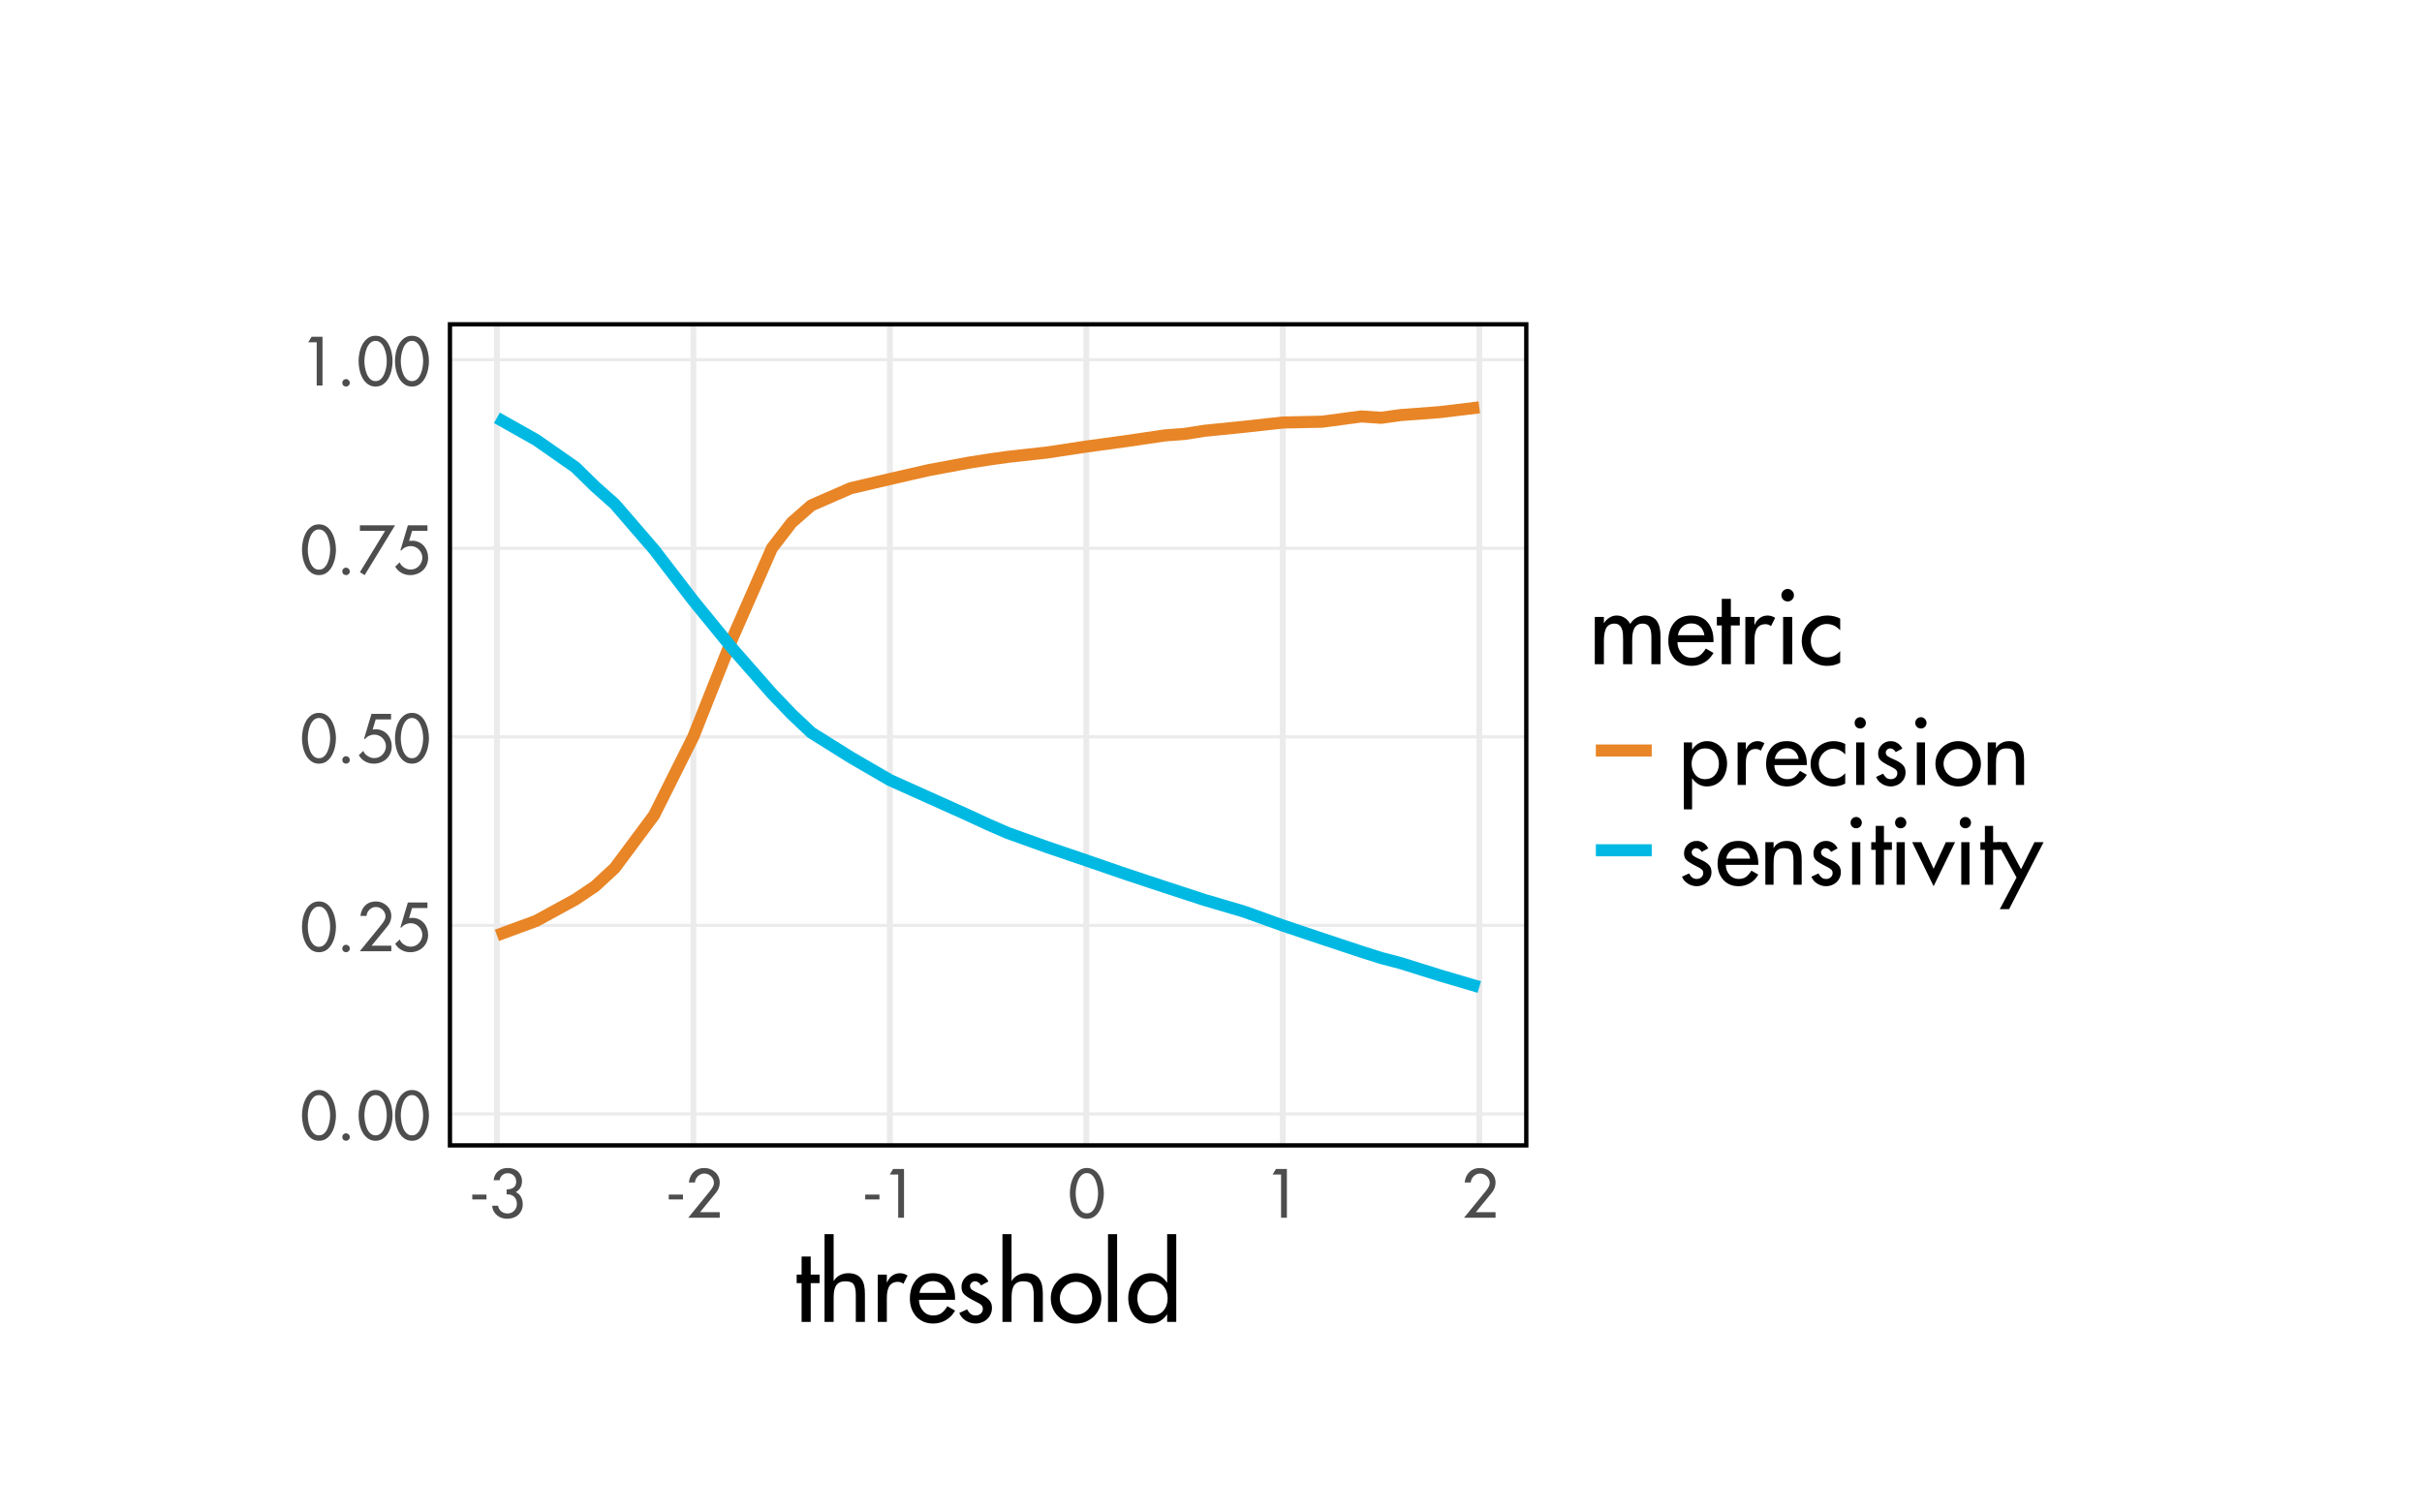 <?xml version="1.0" encoding="UTF-8"?>
<svg xmlns="http://www.w3.org/2000/svg" xmlns:xlink="http://www.w3.org/1999/xlink" width="599pt" height="374pt" viewBox="0 0 599 374" version="1.1">
<defs>
<g>
<symbol overflow="visible" id="glyph0-0">
<path style="stroke:none;" d="M -0.016 0 L 7.984 0 L 7.984 -8 L -0.016 -8 Z M 0.141 -0.156 L 0.141 -7.844 L 7.828 -7.844 L 7.828 -0.156 Z M 0.141 -0.156 "/>
</symbol>
<symbol overflow="visible" id="glyph0-1">
<path style="stroke:none;" d="M 4.625 0.25 C 5.363 0.25 6.004 0.051 6.547 -0.344 C 7.086 -0.738 7.523 -1.254 7.859 -1.891 C 8.203 -2.535 8.445 -3.223 8.594 -3.953 C 8.75 -4.68 8.828 -5.375 8.828 -6.031 C 8.828 -6.707 8.75 -7.406 8.594 -8.125 C 8.445 -8.844 8.203 -9.523 7.859 -10.172 C 7.523 -10.816 7.086 -11.332 6.547 -11.719 C 6.004 -12.113 5.363 -12.312 4.625 -12.312 C 3.883 -12.312 3.242 -12.113 2.703 -11.719 C 2.16 -11.32 1.719 -10.805 1.375 -10.172 C 1.039 -9.535 0.797 -8.852 0.641 -8.125 C 0.492 -7.406 0.422 -6.707 0.422 -6.031 C 0.422 -5.375 0.492 -4.68 0.641 -3.953 C 0.797 -3.223 1.039 -2.535 1.375 -1.891 C 1.719 -1.254 2.16 -0.738 2.703 -0.344 C 3.242 0.051 3.883 0.25 4.625 0.25 Z M 4.625 -11.047 C 5.133 -11.047 5.566 -10.875 5.922 -10.531 C 6.285 -10.195 6.57 -9.766 6.781 -9.234 C 7 -8.711 7.156 -8.172 7.25 -7.609 C 7.344 -7.047 7.391 -6.523 7.391 -6.047 C 7.391 -5.566 7.344 -5.047 7.25 -4.484 C 7.156 -3.93 7 -3.395 6.781 -2.875 C 6.57 -2.352 6.285 -1.926 5.922 -1.594 C 5.566 -1.258 5.133 -1.094 4.625 -1.094 C 4.113 -1.094 3.676 -1.258 3.312 -1.594 C 2.957 -1.926 2.672 -2.352 2.453 -2.875 C 2.242 -3.395 2.094 -3.93 2 -4.484 C 1.906 -5.047 1.859 -5.566 1.859 -6.047 C 1.859 -6.523 1.906 -7.047 2 -7.609 C 2.094 -8.172 2.242 -8.711 2.453 -9.234 C 2.672 -9.766 2.957 -10.195 3.312 -10.531 C 3.676 -10.875 4.113 -11.047 4.625 -11.047 Z M 4.625 -11.047 "/>
</symbol>
<symbol overflow="visible" id="glyph0-2">
<path style="stroke:none;" d="M 2.312 -1.594 C 2.062 -1.594 1.844 -1.5 1.656 -1.312 C 1.477 -1.133 1.391 -0.922 1.391 -0.672 C 1.391 -0.41 1.477 -0.191 1.656 -0.016 C 1.844 0.16 2.062 0.25 2.312 0.25 C 2.57 0.25 2.789 0.16 2.969 -0.016 C 3.156 -0.191 3.25 -0.41 3.25 -0.672 C 3.25 -0.922 3.156 -1.133 2.969 -1.312 C 2.789 -1.5 2.57 -1.594 2.312 -1.594 Z M 2.312 -1.594 "/>
</symbol>
<symbol overflow="visible" id="glyph0-3">
<path style="stroke:none;" d="M 3.641 -1.375 L 7.609 -6.219 C 7.898 -6.57 8.125 -6.961 8.281 -7.391 C 8.438 -7.828 8.516 -8.266 8.516 -8.703 C 8.516 -9.211 8.414 -9.688 8.219 -10.125 C 8.02 -10.57 7.738 -10.957 7.375 -11.281 C 7.02 -11.613 6.613 -11.867 6.156 -12.047 C 5.695 -12.223 5.211 -12.312 4.703 -12.312 C 3.629 -12.312 2.754 -11.988 2.078 -11.344 C 1.41 -10.695 1.008 -9.828 0.875 -8.734 L 2.391 -8.734 C 2.43 -9.336 2.676 -9.852 3.125 -10.281 C 3.57 -10.719 4.098 -10.938 4.703 -10.938 C 5.016 -10.938 5.312 -10.879 5.594 -10.766 C 5.883 -10.648 6.141 -10.484 6.359 -10.266 C 6.578 -10.055 6.75 -9.812 6.875 -9.531 C 7.008 -9.25 7.078 -8.953 7.078 -8.641 C 7.078 -8.285 6.977 -7.938 6.781 -7.594 C 6.594 -7.258 6.332 -6.891 6 -6.484 L 0.719 0 L 8.516 0 L 8.516 -1.375 Z M 3.641 -1.375 "/>
</symbol>
<symbol overflow="visible" id="glyph0-4">
<path style="stroke:none;" d="M 8.453 -10.688 L 8.453 -12.062 L 3.609 -12.062 L 1.766 -5.875 L 2.047 -5.875 C 2.305 -6.207 2.641 -6.469 3.047 -6.656 C 3.453 -6.844 3.867 -6.938 4.297 -6.938 C 4.68 -6.938 5.047 -6.863 5.391 -6.719 C 5.742 -6.57 6.055 -6.363 6.328 -6.094 C 6.598 -5.832 6.805 -5.523 6.953 -5.172 C 7.109 -4.828 7.188 -4.461 7.188 -4.078 C 7.188 -3.68 7.109 -3.301 6.953 -2.938 C 6.805 -2.582 6.598 -2.266 6.328 -1.984 C 6.066 -1.711 5.758 -1.5 5.406 -1.344 C 5.051 -1.195 4.672 -1.125 4.266 -1.125 C 3.723 -1.125 3.188 -1.297 2.656 -1.641 C 2.133 -1.984 1.781 -2.406 1.594 -2.906 L 0.484 -1.859 C 0.836 -1.203 1.348 -0.688 2.016 -0.312 C 2.691 0.062 3.406 0.25 4.156 0.25 C 4.781 0.25 5.363 0.145 5.906 -0.062 C 6.445 -0.27 6.922 -0.562 7.328 -0.938 C 7.734 -1.32 8.051 -1.781 8.281 -2.312 C 8.508 -2.844 8.625 -3.414 8.625 -4.031 C 8.625 -4.582 8.531 -5.113 8.344 -5.625 C 8.164 -6.145 7.906 -6.598 7.562 -6.984 C 7.219 -7.379 6.801 -7.688 6.312 -7.906 C 5.832 -8.133 5.312 -8.25 4.75 -8.25 L 3.906 -8.203 L 4.656 -10.688 Z M 8.453 -10.688 "/>
</symbol>
<symbol overflow="visible" id="glyph0-5">
<path style="stroke:none;" d="M 6.984 -10.688 L 0.75 -0.469 L 1.922 0.25 L 9.438 -12.062 L 0.75 -12.062 L 0.75 -10.688 Z M 6.984 -10.688 "/>
</symbol>
<symbol overflow="visible" id="glyph0-6">
<path style="stroke:none;" d="M 4.062 -10.688 L 4.062 0 L 5.5 0 L 5.5 -12.062 L 2.797 -12.062 L 1.969 -10.688 Z M 4.062 -10.688 "/>
</symbol>
<symbol overflow="visible" id="glyph0-7">
<path style="stroke:none;" d="M 0.906 -5.734 L 0.906 -4.531 L 4.422 -4.531 L 4.422 -5.734 Z M 0.906 -5.734 "/>
</symbol>
<symbol overflow="visible" id="glyph0-8">
<path style="stroke:none;" d="M 4.406 -5.766 C 4.445 -5.766 4.488 -5.766 4.531 -5.766 C 4.602 -5.773 4.641 -5.781 4.641 -5.781 C 5.336 -5.781 5.895 -5.566 6.312 -5.141 C 6.727 -4.711 6.938 -4.141 6.938 -3.422 C 6.938 -2.766 6.719 -2.207 6.281 -1.75 C 5.844 -1.289 5.297 -1.062 4.641 -1.062 C 4.047 -1.062 3.523 -1.234 3.078 -1.578 C 2.641 -1.93 2.379 -2.395 2.297 -2.969 L 0.844 -2.969 C 0.863 -2.488 0.977 -2.051 1.188 -1.656 C 1.395 -1.258 1.664 -0.914 2 -0.625 C 2.344 -0.332 2.727 -0.113 3.156 0.031 C 3.594 0.176 4.051 0.25 4.531 0.25 C 5.07 0.25 5.578 0.164 6.047 0 C 6.516 -0.156 6.922 -0.391 7.266 -0.703 C 7.617 -1.023 7.895 -1.41 8.094 -1.859 C 8.289 -2.305 8.391 -2.805 8.391 -3.359 C 8.391 -4.035 8.242 -4.633 7.953 -5.156 C 7.672 -5.688 7.242 -6.086 6.672 -6.359 C 7.691 -6.93 8.203 -7.836 8.203 -9.078 C 8.203 -9.566 8.109 -10.016 7.922 -10.422 C 7.742 -10.828 7.5 -11.172 7.188 -11.453 C 6.875 -11.734 6.504 -11.945 6.078 -12.094 C 5.648 -12.238 5.195 -12.312 4.719 -12.312 C 3.727 -12.312 2.926 -12.051 2.312 -11.531 C 1.695 -11.02 1.32 -10.27 1.188 -9.281 L 2.672 -9.281 C 2.754 -9.801 2.973 -10.219 3.328 -10.531 C 3.691 -10.852 4.141 -11.016 4.672 -11.016 C 5.273 -11.016 5.773 -10.82 6.172 -10.438 C 6.566 -10.051 6.766 -9.551 6.766 -8.938 C 6.766 -8.258 6.547 -7.77 6.109 -7.469 C 5.68 -7.164 5.113 -7.016 4.406 -7.016 Z M 4.406 -5.766 "/>
</symbol>
<symbol overflow="visible" id="glyph1-0">
<path style="stroke:none;" d="M -0.031 0 L 12.469 0 L 12.469 -12.5 L -0.031 -12.5 Z M 0.219 -0.25 L 0.219 -12.25 L 12.219 -12.25 L 12.219 -0.25 Z M 0.219 -0.25 "/>
</symbol>
<symbol overflow="visible" id="glyph1-1">
<path style="stroke:none;" d="M 4.125 -9.594 L 6.328 -9.594 L 6.328 -11.703 L 4.125 -11.703 L 4.125 -16.172 L 1.875 -16.172 L 1.875 -11.703 L 0.656 -11.703 L 0.656 -9.594 L 1.875 -9.594 L 1.875 0 L 4.125 0 Z M 4.125 -9.594 "/>
</symbol>
<symbol overflow="visible" id="glyph1-2">
<path style="stroke:none;" d="M 1.547 -21.703 L 1.547 0 L 3.797 0 L 3.797 -5.375 C 3.797 -6.102 3.816 -6.707 3.859 -7.188 C 3.898 -7.676 4.008 -8.141 4.188 -8.578 C 4.363 -9.023 4.656 -9.379 5.062 -9.641 C 5.469 -9.91 6.016 -10.047 6.703 -10.047 C 7.766 -10.047 8.457 -9.773 8.781 -9.234 C 9.113 -8.691 9.281 -7.848 9.281 -6.703 L 9.281 0 L 11.531 0 L 11.531 -6.969 C 11.531 -7.719 11.469 -8.395 11.344 -9 C 11.219 -9.613 10.992 -10.148 10.672 -10.609 C 10.359 -11.066 9.93 -11.422 9.391 -11.672 C 8.848 -11.922 8.176 -12.047 7.375 -12.047 C 6.645 -12.047 5.957 -11.879 5.312 -11.547 C 4.664 -11.211 4.176 -10.738 3.844 -10.125 L 3.797 -10.125 L 3.797 -21.703 Z M 1.547 -21.703 "/>
</symbol>
<symbol overflow="visible" id="glyph1-3">
<path style="stroke:none;" d="M 3.953 -11.703 L 1.703 -11.703 L 1.703 0 L 3.953 0 L 3.953 -5.75 C 3.953 -6.301 3.984 -6.812 4.047 -7.281 C 4.117 -7.758 4.242 -8.191 4.422 -8.578 C 4.609 -8.973 4.883 -9.289 5.25 -9.531 C 5.613 -9.781 6.086 -9.906 6.672 -9.906 C 7.223 -9.906 7.68 -9.742 8.047 -9.422 L 9.078 -11.469 C 8.473 -11.852 7.852 -12.047 7.219 -12.047 C 6.488 -12.047 5.844 -11.844 5.281 -11.438 C 4.727 -11.039 4.312 -10.492 4.031 -9.797 L 3.953 -9.797 Z M 3.953 -11.703 "/>
</symbol>
<symbol overflow="visible" id="glyph1-4">
<path style="stroke:none;" d="M 11.828 -5.469 L 11.828 -5.828 C 11.828 -7.66 11.359 -9.156 10.422 -10.312 C 9.492 -11.469 8.133 -12.047 6.344 -12.047 C 4.508 -12.047 3.102 -11.461 2.125 -10.297 C 1.145 -9.129 0.656 -7.613 0.656 -5.75 C 0.656 -4.883 0.785 -4.078 1.047 -3.328 C 1.316 -2.578 1.703 -1.922 2.203 -1.359 C 2.703 -0.805 3.305 -0.375 4.016 -0.062 C 4.723 0.25 5.52 0.406 6.406 0.406 C 7.551 0.406 8.602 0.125 9.562 -0.438 C 10.52 -1.008 11.273 -1.797 11.828 -2.797 L 9.922 -3.875 C 9.453 -3.102 8.957 -2.531 8.438 -2.156 C 7.914 -1.781 7.242 -1.594 6.422 -1.594 C 5.391 -1.594 4.547 -1.977 3.891 -2.75 C 3.242 -3.52 2.914 -4.426 2.906 -5.469 Z M 3.031 -7.172 C 3.156 -8.023 3.52 -8.723 4.125 -9.266 C 4.738 -9.816 5.477 -10.094 6.344 -10.094 C 7.227 -10.094 7.953 -9.832 8.516 -9.312 C 9.086 -8.789 9.441 -8.078 9.578 -7.172 Z M 3.031 -7.172 "/>
</symbol>
<symbol overflow="visible" id="glyph1-5">
<path style="stroke:none;" d="M 8.078 -10 C 7.754 -10.645 7.312 -11.145 6.75 -11.5 C 6.195 -11.863 5.57 -12.047 4.875 -12.047 C 3.926 -12.047 3.113 -11.719 2.438 -11.062 C 1.758 -10.406 1.422 -9.602 1.422 -8.656 C 1.422 -7.914 1.602 -7.344 1.969 -6.938 C 2.344 -6.531 2.91 -6.117 3.672 -5.703 L 5.875 -4.531 C 6.176 -4.32 6.391 -4.129 6.516 -3.953 C 6.641 -3.785 6.703 -3.551 6.703 -3.25 C 6.703 -2.77 6.531 -2.375 6.188 -2.062 C 5.844 -1.75 5.422 -1.594 4.922 -1.594 C 4.422 -1.594 4.008 -1.723 3.688 -1.984 C 3.363 -2.242 3.066 -2.613 2.797 -3.094 L 0.875 -2.219 C 1.176 -1.426 1.707 -0.789 2.469 -0.312 C 3.238 0.164 4.055 0.406 4.922 0.406 C 5.453 0.406 5.961 0.305 6.453 0.109 C 6.953 -0.078 7.391 -0.344 7.766 -0.688 C 8.141 -1.039 8.43 -1.457 8.641 -1.938 C 8.848 -2.414 8.953 -2.926 8.953 -3.469 C 8.953 -4.301 8.707 -4.969 8.219 -5.469 C 7.738 -5.969 7.082 -6.41 6.25 -6.797 C 6.133 -6.848 5.969 -6.926 5.75 -7.031 C 4.977 -7.363 4.414 -7.656 4.062 -7.906 C 3.707 -8.164 3.531 -8.5 3.531 -8.906 C 3.531 -9.219 3.656 -9.484 3.906 -9.703 C 4.156 -9.93 4.438 -10.047 4.75 -10.047 C 5.062 -10.047 5.352 -9.945 5.625 -9.75 C 5.906 -9.562 6.113 -9.32 6.25 -9.031 Z M 8.078 -10 "/>
</symbol>
<symbol overflow="visible" id="glyph1-6">
<path style="stroke:none;" d="M 6.75 -12.047 C 5.895 -12.047 5.082 -11.883 4.312 -11.562 C 3.551 -11.25 2.883 -10.812 2.312 -10.25 C 1.738 -9.688 1.289 -9.023 0.969 -8.266 C 0.656 -7.504 0.5 -6.691 0.5 -5.828 C 0.5 -4.961 0.656 -4.148 0.969 -3.391 C 1.289 -2.629 1.738 -1.961 2.312 -1.391 C 2.883 -0.828 3.551 -0.383 4.312 -0.062 C 5.082 0.25 5.895 0.406 6.75 0.406 C 7.613 0.406 8.426 0.25 9.188 -0.062 C 9.945 -0.383 10.613 -0.828 11.188 -1.391 C 11.758 -1.961 12.203 -2.629 12.516 -3.391 C 12.836 -4.148 13 -4.961 13 -5.828 C 13 -6.691 12.836 -7.504 12.516 -8.266 C 12.203 -9.023 11.758 -9.688 11.188 -10.25 C 10.613 -10.812 9.945 -11.25 9.188 -11.562 C 8.426 -11.883 7.613 -12.047 6.75 -12.047 Z M 6.75 -9.906 C 7.301 -9.906 7.816 -9.801 8.297 -9.594 C 8.785 -9.383 9.219 -9.086 9.594 -8.703 C 9.969 -8.316 10.254 -7.879 10.453 -7.391 C 10.648 -6.898 10.75 -6.379 10.75 -5.828 C 10.75 -5.297 10.645 -4.781 10.438 -4.281 C 10.227 -3.781 9.941 -3.344 9.578 -2.969 C 9.211 -2.594 8.785 -2.297 8.297 -2.078 C 7.816 -1.859 7.301 -1.75 6.75 -1.75 C 6.195 -1.75 5.676 -1.859 5.188 -2.078 C 4.707 -2.297 4.285 -2.594 3.922 -2.969 C 3.555 -3.344 3.27 -3.781 3.062 -4.281 C 2.852 -4.781 2.75 -5.297 2.75 -5.828 C 2.75 -6.379 2.852 -6.898 3.062 -7.391 C 3.27 -7.879 3.555 -8.316 3.922 -8.703 C 4.285 -9.086 4.711 -9.383 5.203 -9.594 C 5.703 -9.801 6.219 -9.906 6.75 -9.906 Z M 6.75 -9.906 "/>
</symbol>
<symbol overflow="visible" id="glyph1-7">
<path style="stroke:none;" d="M 3.906 -21.703 L 1.656 -21.703 L 1.656 0 L 3.906 0 Z M 3.906 -21.703 "/>
</symbol>
<symbol overflow="visible" id="glyph1-8">
<path style="stroke:none;" d="M 6.594 -1.594 C 5.469 -1.594 4.57 -2.008 3.906 -2.844 C 3.238 -3.676 2.906 -4.676 2.906 -5.844 C 2.906 -7 3.238 -7.988 3.906 -8.812 C 4.582 -9.633 5.477 -10.047 6.594 -10.047 C 7.758 -10.047 8.688 -9.641 9.375 -8.828 C 10.062 -8.023 10.406 -7.031 10.406 -5.844 C 10.406 -4.645 10.066 -3.633 9.391 -2.812 C 8.711 -2 7.781 -1.594 6.594 -1.594 Z M 10.281 0 L 12.531 0 L 12.531 -21.703 L 10.281 -21.703 L 10.281 -9.75 L 10.219 -9.75 C 9.738 -10.469 9.148 -11.031 8.453 -11.438 C 7.766 -11.844 7 -12.047 6.156 -12.047 C 5.332 -12.047 4.578 -11.879 3.891 -11.547 C 3.211 -11.211 2.629 -10.758 2.141 -10.188 C 1.66 -9.625 1.289 -8.973 1.031 -8.234 C 0.781 -7.492 0.656 -6.723 0.656 -5.922 C 0.656 -5.078 0.781 -4.273 1.031 -3.516 C 1.281 -2.754 1.645 -2.078 2.125 -1.484 C 2.602 -0.891 3.191 -0.426 3.891 -0.094 C 4.598 0.238 5.383 0.406 6.25 0.406 C 7.051 0.406 7.797 0.207 8.484 -0.188 C 9.18 -0.594 9.758 -1.141 10.219 -1.828 L 10.281 -1.828 Z M 10.281 0 "/>
</symbol>
<symbol overflow="visible" id="glyph1-9">
<path style="stroke:none;" d="M 3.719 -11.703 L 1.469 -11.703 L 1.469 0 L 3.719 0 L 3.719 -5.75 C 3.719 -6.301 3.75 -6.812 3.812 -7.281 C 3.875 -7.758 3.988 -8.211 4.156 -8.641 C 4.32 -9.066 4.582 -9.406 4.938 -9.656 C 5.289 -9.914 5.754 -10.047 6.328 -10.047 C 6.805 -10.047 7.195 -9.926 7.5 -9.688 C 7.801 -9.445 8.02 -9.133 8.156 -8.75 C 8.301 -8.363 8.391 -7.969 8.422 -7.562 C 8.453 -7.156 8.469 -6.703 8.469 -6.203 L 8.469 0 L 10.719 0 L 10.719 -5.75 C 10.719 -6.312 10.742 -6.832 10.797 -7.312 C 10.848 -7.789 10.961 -8.238 11.141 -8.656 C 11.316 -9.07 11.578 -9.406 11.922 -9.656 C 12.273 -9.914 12.734 -10.047 13.297 -10.047 C 13.766 -10.047 14.145 -9.945 14.438 -9.75 C 14.727 -9.551 14.945 -9.285 15.094 -8.953 C 15.25 -8.617 15.348 -8.258 15.391 -7.875 C 15.441 -7.488 15.469 -7.07 15.469 -6.625 L 15.469 0 L 17.719 0 L 17.719 -7 C 17.719 -7.719 17.656 -8.367 17.531 -8.953 C 17.406 -9.547 17.195 -10.078 16.906 -10.547 C 16.613 -11.016 16.211 -11.379 15.703 -11.641 C 15.203 -11.91 14.582 -12.047 13.844 -12.047 C 13.113 -12.047 12.422 -11.859 11.766 -11.484 C 11.117 -11.109 10.613 -10.602 10.25 -9.969 C 9.863 -10.633 9.383 -11.145 8.812 -11.5 C 8.25 -11.863 7.602 -12.047 6.875 -12.047 C 6.258 -12.047 5.672 -11.875 5.109 -11.531 C 4.555 -11.195 4.113 -10.758 3.781 -10.219 L 3.719 -10.219 Z M 3.719 -11.703 "/>
</symbol>
<symbol overflow="visible" id="glyph1-10">
<path style="stroke:none;" d="M 4.297 -11.703 L 2.047 -11.703 L 2.047 0 L 4.297 0 Z M 3.172 -18.625 C 2.742 -18.625 2.379 -18.469 2.078 -18.156 C 1.773 -17.852 1.625 -17.484 1.625 -17.047 C 1.625 -16.629 1.773 -16.27 2.078 -15.969 C 2.379 -15.676 2.742 -15.531 3.172 -15.531 C 3.609 -15.531 3.973 -15.676 4.266 -15.969 C 4.566 -16.27 4.719 -16.629 4.719 -17.047 C 4.719 -17.484 4.566 -17.852 4.266 -18.156 C 3.973 -18.469 3.609 -18.625 3.172 -18.625 Z M 3.172 -18.625 "/>
</symbol>
<symbol overflow="visible" id="glyph1-11">
<path style="stroke:none;" d="M 10.156 -11.281 C 9.719 -11.531 9.227 -11.719 8.688 -11.844 C 8.145 -11.977 7.598 -12.047 7.047 -12.047 C 6.16 -12.047 5.328 -11.891 4.547 -11.578 C 3.766 -11.273 3.082 -10.836 2.5 -10.266 C 1.914 -9.691 1.461 -9.02 1.141 -8.25 C 0.816 -7.477 0.656 -6.645 0.656 -5.75 C 0.656 -4.883 0.816 -4.078 1.141 -3.328 C 1.461 -2.578 1.91 -1.922 2.484 -1.359 C 3.055 -0.805 3.727 -0.375 4.5 -0.062 C 5.27 0.25 6.078 0.406 6.922 0.406 C 8.109 0.406 9.188 0.145 10.156 -0.375 L 10.156 -3.25 C 9.238 -2.219 8.172 -1.703 6.953 -1.703 C 5.766 -1.703 4.789 -2.094 4.031 -2.875 C 3.281 -3.656 2.906 -4.645 2.906 -5.844 C 2.906 -6.383 3.004 -6.898 3.203 -7.391 C 3.398 -7.879 3.676 -8.316 4.031 -8.703 C 4.395 -9.086 4.812 -9.391 5.281 -9.609 C 5.758 -9.836 6.266 -9.953 6.797 -9.953 C 8.117 -9.953 9.238 -9.426 10.156 -8.375 Z M 10.156 -11.281 "/>
</symbol>
<symbol overflow="visible" id="glyph2-0">
<path style="stroke:none;" d="M -0.016 0 L 11.234 0 L 11.234 -11.25 L -0.016 -11.25 Z M 0.203 -0.219 L 0.203 -11.031 L 11 -11.031 L 11 -0.219 Z M 0.203 -0.219 "/>
</symbol>
<symbol overflow="visible" id="glyph2-1">
<path style="stroke:none;" d="M 6.484 -1.438 C 5.461 -1.438 4.648 -1.812 4.047 -2.562 C 3.453 -3.312 3.156 -4.211 3.156 -5.266 C 3.156 -6.297 3.457 -7.18 4.062 -7.922 C 4.664 -8.672 5.473 -9.047 6.484 -9.047 C 7.535 -9.047 8.367 -8.68 8.984 -7.953 C 9.598 -7.223 9.906 -6.328 9.906 -5.266 C 9.906 -4.18 9.598 -3.27 8.984 -2.531 C 8.379 -1.801 7.547 -1.438 6.484 -1.438 Z M 3.266 -10.531 L 1.234 -10.531 L 1.234 6.031 L 3.266 6.031 L 3.266 -1.641 L 3.312 -1.641 C 3.727 -1.023 4.25 -0.535 4.875 -0.172 C 5.5 0.18 6.172 0.359 6.891 0.359 C 7.672 0.359 8.379 0.207 9.016 -0.094 C 9.648 -0.395 10.18 -0.805 10.609 -1.328 C 11.035 -1.848 11.359 -2.453 11.578 -3.141 C 11.805 -3.836 11.922 -4.566 11.922 -5.328 C 11.922 -6.047 11.805 -6.738 11.578 -7.406 C 11.348 -8.082 11.016 -8.672 10.578 -9.172 C 10.141 -9.68 9.613 -10.086 9 -10.391 C 8.383 -10.691 7.707 -10.844 6.969 -10.844 C 6.207 -10.844 5.516 -10.66 4.891 -10.297 C 4.266 -9.93 3.738 -9.426 3.312 -8.781 L 3.266 -8.781 Z M 3.266 -10.531 "/>
</symbol>
<symbol overflow="visible" id="glyph2-2">
<path style="stroke:none;" d="M 3.562 -10.531 L 1.531 -10.531 L 1.531 0 L 3.562 0 L 3.562 -5.172 C 3.562 -5.672 3.586 -6.133 3.641 -6.562 C 3.703 -6.988 3.816 -7.375 3.984 -7.719 C 4.148 -8.07 4.395 -8.359 4.719 -8.578 C 5.051 -8.797 5.477 -8.906 6 -8.906 C 6.5 -8.906 6.914 -8.766 7.25 -8.484 L 8.172 -10.328 C 7.629 -10.672 7.07 -10.844 6.5 -10.844 C 5.844 -10.844 5.258 -10.66 4.75 -10.297 C 4.25 -9.941 3.875 -9.445 3.625 -8.812 L 3.562 -8.812 Z M 3.562 -10.531 "/>
</symbol>
<symbol overflow="visible" id="glyph2-3">
<path style="stroke:none;" d="M 10.641 -4.922 L 10.641 -5.25 C 10.641 -6.895 10.219 -8.238 9.375 -9.281 C 8.539 -10.32 7.32 -10.844 5.719 -10.844 C 4.062 -10.844 2.789 -10.316 1.906 -9.266 C 1.02 -8.211 0.578 -6.848 0.578 -5.172 C 0.578 -4.391 0.695 -3.66 0.938 -2.984 C 1.188 -2.316 1.535 -1.727 1.984 -1.219 C 2.43 -0.719 2.973 -0.328 3.609 -0.047 C 4.242 0.223 4.961 0.359 5.766 0.359 C 6.797 0.359 7.742 0.102 8.609 -0.406 C 9.473 -0.914 10.148 -1.617 10.641 -2.516 L 8.938 -3.484 C 8.508 -2.797 8.062 -2.281 7.594 -1.938 C 7.125 -1.602 6.52 -1.438 5.781 -1.438 C 4.852 -1.438 4.094 -1.781 3.5 -2.469 C 2.914 -3.164 2.617 -3.984 2.609 -4.922 Z M 2.719 -6.453 C 2.844 -7.223 3.176 -7.852 3.719 -8.344 C 4.27 -8.844 4.938 -9.094 5.719 -9.094 C 6.508 -9.094 7.16 -8.852 7.672 -8.375 C 8.18 -7.906 8.5 -7.266 8.625 -6.453 Z M 2.719 -6.453 "/>
</symbol>
<symbol overflow="visible" id="glyph2-4">
<path style="stroke:none;" d="M 9.141 -10.141 C 8.742 -10.367 8.301 -10.539 7.812 -10.656 C 7.332 -10.781 6.844 -10.844 6.344 -10.844 C 5.551 -10.844 4.801 -10.703 4.094 -10.422 C 3.383 -10.148 2.77 -9.754 2.25 -9.234 C 1.727 -8.711 1.316 -8.109 1.016 -7.422 C 0.723 -6.734 0.578 -5.984 0.578 -5.172 C 0.578 -4.391 0.723 -3.66 1.016 -2.984 C 1.316 -2.316 1.723 -1.727 2.234 -1.219 C 2.754 -0.719 3.359 -0.328 4.047 -0.047 C 4.734 0.223 5.461 0.359 6.234 0.359 C 7.297 0.359 8.266 0.125 9.141 -0.344 L 9.141 -2.922 C 8.305 -1.992 7.344 -1.531 6.25 -1.531 C 5.188 -1.531 4.312 -1.879 3.625 -2.578 C 2.945 -3.285 2.609 -4.18 2.609 -5.266 C 2.609 -5.742 2.695 -6.203 2.875 -6.641 C 3.062 -7.086 3.316 -7.484 3.641 -7.828 C 3.961 -8.172 4.336 -8.441 4.766 -8.641 C 5.191 -8.848 5.645 -8.953 6.125 -8.953 C 7.301 -8.953 8.305 -8.477 9.141 -7.531 Z M 9.141 -10.141 "/>
</symbol>
<symbol overflow="visible" id="glyph2-5">
<path style="stroke:none;" d="M 3.875 -10.531 L 1.844 -10.531 L 1.844 0 L 3.875 0 Z M 2.859 -16.766 C 2.461 -16.766 2.129 -16.625 1.859 -16.344 C 1.598 -16.07 1.469 -15.738 1.469 -15.344 C 1.469 -14.969 1.598 -14.645 1.859 -14.375 C 2.129 -14.102 2.461 -13.969 2.859 -13.969 C 3.242 -13.969 3.57 -14.102 3.844 -14.375 C 4.113 -14.645 4.25 -14.969 4.25 -15.344 C 4.25 -15.738 4.113 -16.07 3.844 -16.344 C 3.57 -16.625 3.242 -16.766 2.859 -16.766 Z M 2.859 -16.766 "/>
</symbol>
<symbol overflow="visible" id="glyph2-6">
<path style="stroke:none;" d="M 7.266 -9 C 6.984 -9.582 6.586 -10.035 6.078 -10.359 C 5.578 -10.68 5.016 -10.844 4.391 -10.844 C 3.535 -10.844 2.801 -10.547 2.188 -9.953 C 1.582 -9.359 1.281 -8.633 1.281 -7.781 C 1.281 -7.125 1.441 -6.609 1.766 -6.234 C 2.098 -5.867 2.613 -5.5 3.312 -5.125 L 5.281 -4.078 C 5.551 -3.891 5.742 -3.719 5.859 -3.562 C 5.973 -3.406 6.031 -3.191 6.031 -2.922 C 6.031 -2.484 5.875 -2.125 5.562 -1.844 C 5.258 -1.57 4.883 -1.438 4.438 -1.438 C 3.977 -1.438 3.602 -1.551 3.312 -1.781 C 3.02 -2.02 2.754 -2.359 2.516 -2.797 L 0.781 -2 C 1.051 -1.281 1.531 -0.707 2.219 -0.281 C 2.914 0.145 3.656 0.359 4.438 0.359 C 4.914 0.359 5.375 0.27 5.812 0.094 C 6.258 -0.07 6.648 -0.312 6.984 -0.625 C 7.328 -0.945 7.594 -1.32 7.781 -1.75 C 7.969 -2.176 8.062 -2.633 8.062 -3.125 C 8.062 -3.875 7.844 -4.473 7.406 -4.922 C 6.969 -5.379 6.375 -5.781 5.625 -6.125 C 5.52 -6.164 5.367 -6.234 5.172 -6.328 C 4.484 -6.617 3.977 -6.879 3.656 -7.109 C 3.332 -7.348 3.172 -7.648 3.172 -8.016 C 3.172 -8.297 3.281 -8.535 3.5 -8.734 C 3.727 -8.941 3.988 -9.047 4.281 -9.047 C 4.562 -9.047 4.82 -8.957 5.062 -8.781 C 5.312 -8.613 5.5 -8.395 5.625 -8.125 Z M 7.266 -9 "/>
</symbol>
<symbol overflow="visible" id="glyph2-7">
<path style="stroke:none;" d="M 6.078 -10.844 C 5.305 -10.844 4.578 -10.695 3.891 -10.406 C 3.203 -10.125 2.598 -9.727 2.078 -9.219 C 1.566 -8.707 1.164 -8.109 0.875 -7.422 C 0.594 -6.742 0.453 -6.02 0.453 -5.25 C 0.453 -4.469 0.594 -3.734 0.875 -3.047 C 1.164 -2.367 1.566 -1.773 2.078 -1.266 C 2.598 -0.754 3.203 -0.352 3.891 -0.062 C 4.578 0.219 5.305 0.359 6.078 0.359 C 6.859 0.359 7.586 0.219 8.266 -0.062 C 8.953 -0.352 9.551 -0.754 10.062 -1.266 C 10.582 -1.773 10.984 -2.367 11.266 -3.047 C 11.555 -3.734 11.703 -4.469 11.703 -5.25 C 11.703 -6.02 11.555 -6.742 11.266 -7.422 C 10.984 -8.109 10.582 -8.707 10.062 -9.219 C 9.551 -9.727 8.953 -10.125 8.266 -10.406 C 7.586 -10.695 6.859 -10.844 6.078 -10.844 Z M 6.078 -8.906 C 6.566 -8.906 7.031 -8.812 7.469 -8.625 C 7.906 -8.438 8.289 -8.172 8.625 -7.828 C 8.969 -7.484 9.227 -7.086 9.406 -6.641 C 9.582 -6.203 9.672 -5.738 9.672 -5.25 C 9.672 -4.758 9.578 -4.289 9.391 -3.844 C 9.203 -3.395 8.941 -3 8.609 -2.656 C 8.285 -2.32 7.906 -2.055 7.469 -1.859 C 7.031 -1.672 6.566 -1.578 6.078 -1.578 C 5.578 -1.578 5.109 -1.672 4.672 -1.859 C 4.242 -2.055 3.863 -2.32 3.531 -2.656 C 3.195 -3 2.938 -3.395 2.75 -3.844 C 2.562 -4.289 2.469 -4.758 2.469 -5.25 C 2.469 -5.738 2.562 -6.203 2.75 -6.641 C 2.938 -7.086 3.195 -7.484 3.531 -7.828 C 3.863 -8.172 4.25 -8.438 4.688 -8.625 C 5.133 -8.812 5.598 -8.906 6.078 -8.906 Z M 6.078 -8.906 "/>
</symbol>
<symbol overflow="visible" id="glyph2-8">
<path style="stroke:none;" d="M 3.422 -10.531 L 1.391 -10.531 L 1.391 0 L 3.422 0 L 3.422 -4.844 C 3.422 -5.5 3.438 -6.039 3.469 -6.469 C 3.508 -6.906 3.609 -7.32 3.766 -7.719 C 3.922 -8.125 4.18 -8.445 4.547 -8.688 C 4.922 -8.926 5.414 -9.047 6.031 -9.047 C 6.988 -9.047 7.613 -8.801 7.906 -8.312 C 8.195 -7.82 8.344 -7.062 8.344 -6.031 L 8.344 0 L 10.375 0 L 10.375 -6.281 C 10.375 -6.957 10.316 -7.566 10.203 -8.109 C 10.086 -8.66 9.891 -9.141 9.609 -9.547 C 9.328 -9.961 8.941 -10.281 8.453 -10.5 C 7.961 -10.727 7.359 -10.844 6.641 -10.844 C 5.973 -10.844 5.352 -10.691 4.781 -10.391 C 4.207 -10.086 3.77 -9.66 3.469 -9.109 L 3.422 -9.109 Z M 3.422 -10.531 "/>
</symbol>
<symbol overflow="visible" id="glyph2-9">
<path style="stroke:none;" d="M 3.719 -8.641 L 5.688 -8.641 L 5.688 -10.531 L 3.719 -10.531 L 3.719 -14.562 L 1.688 -14.562 L 1.688 -10.531 L 0.578 -10.531 L 0.578 -8.641 L 1.688 -8.641 L 1.688 0 L 3.719 0 Z M 3.719 -8.641 "/>
</symbol>
<symbol overflow="visible" id="glyph2-10">
<path style="stroke:none;" d="M 1.984 -10.531 L -0.297 -10.531 L 5 0.359 L 10.312 -10.531 L 8.031 -10.531 L 5 -3.953 Z M 1.984 -10.531 "/>
</symbol>
<symbol overflow="visible" id="glyph2-11">
<path style="stroke:none;" d="M 4.516 -1.797 L 0.375 6.031 L 2.672 6.031 L 11.203 -10.531 L 8.938 -10.531 L 5.625 -3.844 L 2.062 -10.531 L -0.297 -10.531 Z M 4.516 -1.797 "/>
</symbol>
</g>
<clipPath id="clip1">
  <path d="M 110.746 252 L 378.008 252 L 378.008 253 L 110.746 253 Z M 110.746 252 "/>
</clipPath>
<clipPath id="clip2">
  <path d="M 110.746 205 L 378.008 205 L 378.008 206 L 110.746 206 Z M 110.746 205 "/>
</clipPath>
<clipPath id="clip3">
  <path d="M 110.746 158 L 378.008 158 L 378.008 159 L 110.746 159 Z M 110.746 158 "/>
</clipPath>
<clipPath id="clip4">
  <path d="M 110.746 112 L 378.008 112 L 378.008 113 L 110.746 113 Z M 110.746 112 "/>
</clipPath>
<clipPath id="clip5">
  <path d="M 147 79.699 L 148 79.699 L 148 283.859 L 147 283.859 Z M 147 79.699 "/>
</clipPath>
<clipPath id="clip6">
  <path d="M 195 79.699 L 196 79.699 L 196 283.859 L 195 283.859 Z M 195 79.699 "/>
</clipPath>
<clipPath id="clip7">
  <path d="M 244 79.699 L 245 79.699 L 245 283.859 L 244 283.859 Z M 244 79.699 "/>
</clipPath>
<clipPath id="clip8">
  <path d="M 292 79.699 L 293 79.699 L 293 283.859 L 292 283.859 Z M 292 79.699 "/>
</clipPath>
<clipPath id="clip9">
  <path d="M 341 79.699 L 342 79.699 L 342 283.859 L 341 283.859 Z M 341 79.699 "/>
</clipPath>
<clipPath id="clip10">
  <path d="M 110.746 275 L 378.008 275 L 378.008 276 L 110.746 276 Z M 110.746 275 "/>
</clipPath>
<clipPath id="clip11">
  <path d="M 110.746 228 L 378.008 228 L 378.008 230 L 110.746 230 Z M 110.746 228 "/>
</clipPath>
<clipPath id="clip12">
  <path d="M 110.746 181 L 378.008 181 L 378.008 183 L 110.746 183 Z M 110.746 181 "/>
</clipPath>
<clipPath id="clip13">
  <path d="M 110.746 135 L 378.008 135 L 378.008 137 L 110.746 137 Z M 110.746 135 "/>
</clipPath>
<clipPath id="clip14">
  <path d="M 110.746 88 L 378.008 88 L 378.008 90 L 110.746 90 Z M 110.746 88 "/>
</clipPath>
<clipPath id="clip15">
  <path d="M 122 79.699 L 124 79.699 L 124 283.859 L 122 283.859 Z M 122 79.699 "/>
</clipPath>
<clipPath id="clip16">
  <path d="M 170 79.699 L 173 79.699 L 173 283.859 L 170 283.859 Z M 170 79.699 "/>
</clipPath>
<clipPath id="clip17">
  <path d="M 219 79.699 L 221 79.699 L 221 283.859 L 219 283.859 Z M 219 79.699 "/>
</clipPath>
<clipPath id="clip18">
  <path d="M 267 79.699 L 270 79.699 L 270 283.859 L 267 283.859 Z M 267 79.699 "/>
</clipPath>
<clipPath id="clip19">
  <path d="M 316 79.699 L 318 79.699 L 318 283.859 L 316 283.859 Z M 316 79.699 "/>
</clipPath>
<clipPath id="clip20">
  <path d="M 365 79.699 L 367 79.699 L 367 283.859 L 365 283.859 Z M 365 79.699 "/>
</clipPath>
<clipPath id="clip21">
  <path d="M 110.746 79.699 L 378.008 79.699 L 378.008 283.859 L 110.746 283.859 Z M 110.746 79.699 "/>
</clipPath>
</defs>
<g id="surface463">
<rect x="0" y="0" width="599" height="374" style="fill:rgb(100%,100%,100%);fill-opacity:1;stroke:none;"/>
<rect x="0" y="0" width="599" height="374" style="fill:rgb(100%,100%,100%);fill-opacity:1;stroke:none;"/>
<path style="fill:none;stroke-width:0.007;stroke-linecap:round;stroke-linejoin:round;stroke:rgb(0%,0%,0%);stroke-opacity:1;stroke-miterlimit:10;" d="M 0 374 L 599 374 L 599 0 L 0 0 Z M 0 374 "/>
<g clip-path="url(#clip1)" clip-rule="nonzero">
<path style="fill:none;stroke-width:0.007;stroke-linecap:butt;stroke-linejoin:round;stroke:rgb(92.157%,92.157%,92.157%);stroke-opacity:1;stroke-miterlimit:10;" d="M 110.746 252.23 L 378.008 252.23 "/>
</g>
<g clip-path="url(#clip2)" clip-rule="nonzero">
<path style="fill:none;stroke-width:0.007;stroke-linecap:butt;stroke-linejoin:round;stroke:rgb(92.157%,92.157%,92.157%);stroke-opacity:1;stroke-miterlimit:10;" d="M 110.746 205.586 L 378.008 205.586 "/>
</g>
<g clip-path="url(#clip3)" clip-rule="nonzero">
<path style="fill:none;stroke-width:0.007;stroke-linecap:butt;stroke-linejoin:round;stroke:rgb(92.157%,92.157%,92.157%);stroke-opacity:1;stroke-miterlimit:10;" d="M 110.746 158.945 L 378.008 158.945 "/>
</g>
<g clip-path="url(#clip4)" clip-rule="nonzero">
<path style="fill:none;stroke-width:0.007;stroke-linecap:butt;stroke-linejoin:round;stroke:rgb(92.157%,92.157%,92.157%);stroke-opacity:1;stroke-miterlimit:10;" d="M 110.746 112.301 L 378.008 112.301 "/>
</g>
<g clip-path="url(#clip5)" clip-rule="nonzero">
<path style="fill:none;stroke-width:0.007;stroke-linecap:butt;stroke-linejoin:round;stroke:rgb(92.157%,92.157%,92.157%);stroke-opacity:1;stroke-miterlimit:10;" d="M 147.191 283.859 L 147.191 79.699 "/>
</g>
<g clip-path="url(#clip6)" clip-rule="nonzero">
<path style="fill:none;stroke-width:0.007;stroke-linecap:butt;stroke-linejoin:round;stroke:rgb(92.157%,92.157%,92.157%);stroke-opacity:1;stroke-miterlimit:10;" d="M 195.785 283.859 L 195.785 79.699 "/>
</g>
<g clip-path="url(#clip7)" clip-rule="nonzero">
<path style="fill:none;stroke-width:0.007;stroke-linecap:butt;stroke-linejoin:round;stroke:rgb(92.157%,92.157%,92.157%);stroke-opacity:1;stroke-miterlimit:10;" d="M 244.375 283.859 L 244.375 79.699 "/>
</g>
<g clip-path="url(#clip8)" clip-rule="nonzero">
<path style="fill:none;stroke-width:0.007;stroke-linecap:butt;stroke-linejoin:round;stroke:rgb(92.157%,92.157%,92.157%);stroke-opacity:1;stroke-miterlimit:10;" d="M 292.969 283.859 L 292.969 79.699 "/>
</g>
<g clip-path="url(#clip9)" clip-rule="nonzero">
<path style="fill:none;stroke-width:0.007;stroke-linecap:butt;stroke-linejoin:round;stroke:rgb(92.157%,92.157%,92.157%);stroke-opacity:1;stroke-miterlimit:10;" d="M 341.562 283.859 L 341.562 79.699 "/>
</g>
<g clip-path="url(#clip10)" clip-rule="nonzero">
<path style="fill:none;stroke-width:0.776;stroke-linecap:butt;stroke-linejoin:round;stroke:rgb(92.157%,92.157%,92.157%);stroke-opacity:1;stroke-miterlimit:10;" d="M 110.746 275.551 L 378.008 275.551 "/>
</g>
<g clip-path="url(#clip11)" clip-rule="nonzero">
<path style="fill:none;stroke-width:0.776;stroke-linecap:butt;stroke-linejoin:round;stroke:rgb(92.157%,92.157%,92.157%);stroke-opacity:1;stroke-miterlimit:10;" d="M 110.746 228.91 L 378.008 228.91 "/>
</g>
<g clip-path="url(#clip12)" clip-rule="nonzero">
<path style="fill:none;stroke-width:0.776;stroke-linecap:butt;stroke-linejoin:round;stroke:rgb(92.157%,92.157%,92.157%);stroke-opacity:1;stroke-miterlimit:10;" d="M 110.746 182.266 L 378.008 182.266 "/>
</g>
<g clip-path="url(#clip13)" clip-rule="nonzero">
<path style="fill:none;stroke-width:0.776;stroke-linecap:butt;stroke-linejoin:round;stroke:rgb(92.157%,92.157%,92.157%);stroke-opacity:1;stroke-miterlimit:10;" d="M 110.746 135.625 L 378.008 135.625 "/>
</g>
<g clip-path="url(#clip14)" clip-rule="nonzero">
<path style="fill:none;stroke-width:0.776;stroke-linecap:butt;stroke-linejoin:round;stroke:rgb(92.157%,92.157%,92.157%);stroke-opacity:1;stroke-miterlimit:10;" d="M 110.746 88.98 L 378.008 88.98 "/>
</g>
<g clip-path="url(#clip15)" clip-rule="nonzero">
<path style="fill:none;stroke-width:1.455;stroke-linecap:butt;stroke-linejoin:round;stroke:rgb(92.157%,92.157%,92.157%);stroke-opacity:1;stroke-miterlimit:10;" d="M 122.895 283.859 L 122.895 79.699 "/>
</g>
<g clip-path="url(#clip16)" clip-rule="nonzero">
<path style="fill:none;stroke-width:1.455;stroke-linecap:butt;stroke-linejoin:round;stroke:rgb(92.157%,92.157%,92.157%);stroke-opacity:1;stroke-miterlimit:10;" d="M 171.488 283.859 L 171.488 79.699 "/>
</g>
<g clip-path="url(#clip17)" clip-rule="nonzero">
<path style="fill:none;stroke-width:1.455;stroke-linecap:butt;stroke-linejoin:round;stroke:rgb(92.157%,92.157%,92.157%);stroke-opacity:1;stroke-miterlimit:10;" d="M 220.078 283.859 L 220.078 79.699 "/>
</g>
<g clip-path="url(#clip18)" clip-rule="nonzero">
<path style="fill:none;stroke-width:1.455;stroke-linecap:butt;stroke-linejoin:round;stroke:rgb(92.157%,92.157%,92.157%);stroke-opacity:1;stroke-miterlimit:10;" d="M 268.672 283.859 L 268.672 79.699 "/>
</g>
<g clip-path="url(#clip19)" clip-rule="nonzero">
<path style="fill:none;stroke-width:1.455;stroke-linecap:butt;stroke-linejoin:round;stroke:rgb(92.157%,92.157%,92.157%);stroke-opacity:1;stroke-miterlimit:10;" d="M 317.266 283.859 L 317.266 79.699 "/>
</g>
<g clip-path="url(#clip20)" clip-rule="nonzero">
<path style="fill:none;stroke-width:1.455;stroke-linecap:butt;stroke-linejoin:round;stroke:rgb(92.157%,92.157%,92.157%);stroke-opacity:1;stroke-miterlimit:10;" d="M 365.859 283.859 L 365.859 79.699 "/>
</g>
<path style="fill:none;stroke-width:2.988;stroke-linecap:butt;stroke-linejoin:round;stroke:rgb(90.98%,52.157%,14.902%);stroke-opacity:1;stroke-miterlimit:10;" d="M 122.895 231.371 L 132.613 227.793 L 142.332 222.48 L 147.191 219.207 L 152.051 214.707 L 161.77 201.633 L 171.488 182.203 L 181.207 157.719 L 190.926 135.578 L 195.785 129.281 L 200.645 125.016 L 210.359 120.773 L 220.078 118.496 L 229.797 116.273 L 239.516 114.465 L 244.375 113.699 L 249.234 113.012 L 258.953 111.934 L 268.672 110.461 L 278.391 109.133 L 288.109 107.703 L 292.969 107.34 L 297.828 106.57 L 307.547 105.59 L 317.266 104.516 L 326.984 104.312 L 336.703 103.012 L 341.562 103.348 L 346.422 102.672 L 356.141 101.941 L 365.859 100.766 "/>
<path style="fill:none;stroke-width:2.988;stroke-linecap:butt;stroke-linejoin:round;stroke:rgb(0%,72.549%,89.02%);stroke-opacity:1;stroke-miterlimit:10;" d="M 122.895 103.355 L 132.613 108.824 L 142.332 115.613 L 147.191 120.379 L 152.051 124.699 L 161.77 135.945 L 171.488 148.598 L 181.207 160.504 L 190.926 171.574 L 195.785 176.645 L 200.645 181.23 L 210.359 187.316 L 220.078 192.961 L 229.797 197.324 L 239.516 201.691 L 244.375 203.941 L 249.234 206.055 L 258.953 209.539 L 268.672 212.848 L 278.391 216.199 L 288.109 219.418 L 292.969 221.004 L 297.828 222.594 L 307.547 225.457 L 317.266 228.941 L 326.984 232.203 L 336.703 235.426 L 341.562 236.969 L 346.422 238.246 L 356.141 241.289 L 365.859 244.156 "/>
<g clip-path="url(#clip21)" clip-rule="nonzero">
<path style="fill:none;stroke-width:2.134;stroke-linecap:round;stroke-linejoin:round;stroke:rgb(0%,0%,0%);stroke-opacity:1;stroke-miterlimit:10;" d="M 110.746 283.859 L 378.008 283.859 L 378.008 79.699 L 110.746 79.699 Z M 110.746 283.859 "/>
</g>
<g style="fill:rgb(30.196%,30.196%,30.196%);fill-opacity:1;">
  <use xlink:href="#glyph0-1" x="74.262" y="281.938"/>
  <use xlink:href="#glyph0-2" x="83.262" y="281.938"/>
  <use xlink:href="#glyph0-1" x="88.262" y="281.938"/>
  <use xlink:href="#glyph0-1" x="97.262" y="281.938"/>
</g>
<g style="fill:rgb(30.196%,30.196%,30.196%);fill-opacity:1;">
  <use xlink:href="#glyph0-1" x="74.262" y="235.298"/>
  <use xlink:href="#glyph0-2" x="83.262" y="235.298"/>
  <use xlink:href="#glyph0-3" x="88.262" y="235.298"/>
  <use xlink:href="#glyph0-4" x="97.262" y="235.298"/>
</g>
<g style="fill:rgb(30.196%,30.196%,30.196%);fill-opacity:1;">
  <use xlink:href="#glyph0-1" x="74.262" y="188.653"/>
  <use xlink:href="#glyph0-2" x="83.262" y="188.653"/>
  <use xlink:href="#glyph0-4" x="88.262" y="188.653"/>
  <use xlink:href="#glyph0-1" x="97.262" y="188.653"/>
</g>
<g style="fill:rgb(30.196%,30.196%,30.196%);fill-opacity:1;">
  <use xlink:href="#glyph0-1" x="74.262" y="142.013"/>
  <use xlink:href="#glyph0-2" x="83.262" y="142.013"/>
  <use xlink:href="#glyph0-5" x="88.262" y="142.013"/>
  <use xlink:href="#glyph0-4" x="97.262" y="142.013"/>
</g>
<g style="fill:rgb(30.196%,30.196%,30.196%);fill-opacity:1;">
  <use xlink:href="#glyph0-6" x="74.262" y="95.368"/>
  <use xlink:href="#glyph0-2" x="83.262" y="95.368"/>
  <use xlink:href="#glyph0-1" x="88.262" y="95.368"/>
  <use xlink:href="#glyph0-1" x="97.262" y="95.368"/>
</g>
<g style="fill:rgb(30.196%,30.196%,30.196%);fill-opacity:1;">
  <use xlink:href="#glyph0-7" x="115.895" y="301.231"/>
  <use xlink:href="#glyph0-8" x="120.895" y="301.231"/>
</g>
<g style="fill:rgb(30.196%,30.196%,30.196%);fill-opacity:1;">
  <use xlink:href="#glyph0-7" x="164.488" y="301.231"/>
  <use xlink:href="#glyph0-3" x="169.488" y="301.231"/>
</g>
<g style="fill:rgb(30.196%,30.196%,30.196%);fill-opacity:1;">
  <use xlink:href="#glyph0-7" x="213.078" y="301.231"/>
  <use xlink:href="#glyph0-6" x="218.078" y="301.231"/>
</g>
<g style="fill:rgb(30.196%,30.196%,30.196%);fill-opacity:1;">
  <use xlink:href="#glyph0-1" x="264.172" y="301.231"/>
</g>
<g style="fill:rgb(30.196%,30.196%,30.196%);fill-opacity:1;">
  <use xlink:href="#glyph0-6" x="312.766" y="301.231"/>
</g>
<g style="fill:rgb(30.196%,30.196%,30.196%);fill-opacity:1;">
  <use xlink:href="#glyph0-3" x="361.359" y="301.231"/>
</g>
<g style="fill:rgb(0%,0%,0%);fill-opacity:1;">
  <use xlink:href="#glyph1-1" x="196.375" y="326.993"/>
  <use xlink:href="#glyph1-2" x="202.375" y="326.993"/>
  <use xlink:href="#glyph1-3" x="215.375" y="326.993"/>
  <use xlink:href="#glyph1-4" x="224.375" y="326.993"/>
  <use xlink:href="#glyph1-5" x="236.375" y="326.993"/>
  <use xlink:href="#glyph1-2" x="246.375" y="326.993"/>
  <use xlink:href="#glyph1-6" x="259.375" y="326.993"/>
  <use xlink:href="#glyph1-7" x="272.375" y="326.993"/>
  <use xlink:href="#glyph1-8" x="278.375" y="326.993"/>
</g>
<g style="fill:rgb(0%,0%,0%);fill-opacity:1;">
  <use xlink:href="#glyph1-9" x="392.949" y="164.306"/>
  <use xlink:href="#glyph1-4" x="411.949" y="164.306"/>
  <use xlink:href="#glyph1-1" x="423.949" y="164.306"/>
  <use xlink:href="#glyph1-3" x="429.949" y="164.306"/>
  <use xlink:href="#glyph1-10" x="438.949" y="164.306"/>
  <use xlink:href="#glyph1-11" x="444.949" y="164.306"/>
</g>
<path style="fill:none;stroke-width:2.988;stroke-linecap:butt;stroke-linejoin:round;stroke:rgb(90.98%,52.157%,14.902%);stroke-opacity:1;stroke-miterlimit:10;" d="M 394.68 185.645 L 408.504 185.645 "/>
<path style="fill:none;stroke-width:2.988;stroke-linecap:butt;stroke-linejoin:round;stroke:rgb(0%,72.549%,89.02%);stroke-opacity:1;stroke-miterlimit:10;" d="M 394.68 210.328 L 408.504 210.328 "/>
<g style="fill:rgb(0%,0%,0%);fill-opacity:1;">
  <use xlink:href="#glyph2-1" x="415.211" y="194.175"/>
  <use xlink:href="#glyph2-2" x="428.211" y="194.175"/>
  <use xlink:href="#glyph2-3" x="436.211" y="194.175"/>
  <use xlink:href="#glyph2-4" x="447.211" y="194.175"/>
  <use xlink:href="#glyph2-5" x="457.211" y="194.175"/>
  <use xlink:href="#glyph2-6" x="463.211" y="194.175"/>
  <use xlink:href="#glyph2-5" x="472.211" y="194.175"/>
  <use xlink:href="#glyph2-7" x="478.211" y="194.175"/>
  <use xlink:href="#glyph2-8" x="490.211" y="194.175"/>
</g>
<g style="fill:rgb(0%,0%,0%);fill-opacity:1;">
  <use xlink:href="#glyph2-6" x="415.211" y="218.858"/>
  <use xlink:href="#glyph2-3" x="424.211" y="218.858"/>
  <use xlink:href="#glyph2-8" x="435.211" y="218.858"/>
  <use xlink:href="#glyph2-6" x="447.211" y="218.858"/>
  <use xlink:href="#glyph2-5" x="456.211" y="218.858"/>
  <use xlink:href="#glyph2-9" x="462.211" y="218.858"/>
  <use xlink:href="#glyph2-5" x="467.211" y="218.858"/>
  <use xlink:href="#glyph2-10" x="473.211" y="218.858"/>
  <use xlink:href="#glyph2-5" x="483.211" y="218.858"/>
  <use xlink:href="#glyph2-9" x="489.211" y="218.858"/>
  <use xlink:href="#glyph2-11" x="494.211" y="218.858"/>
</g>
</g>
</svg>
